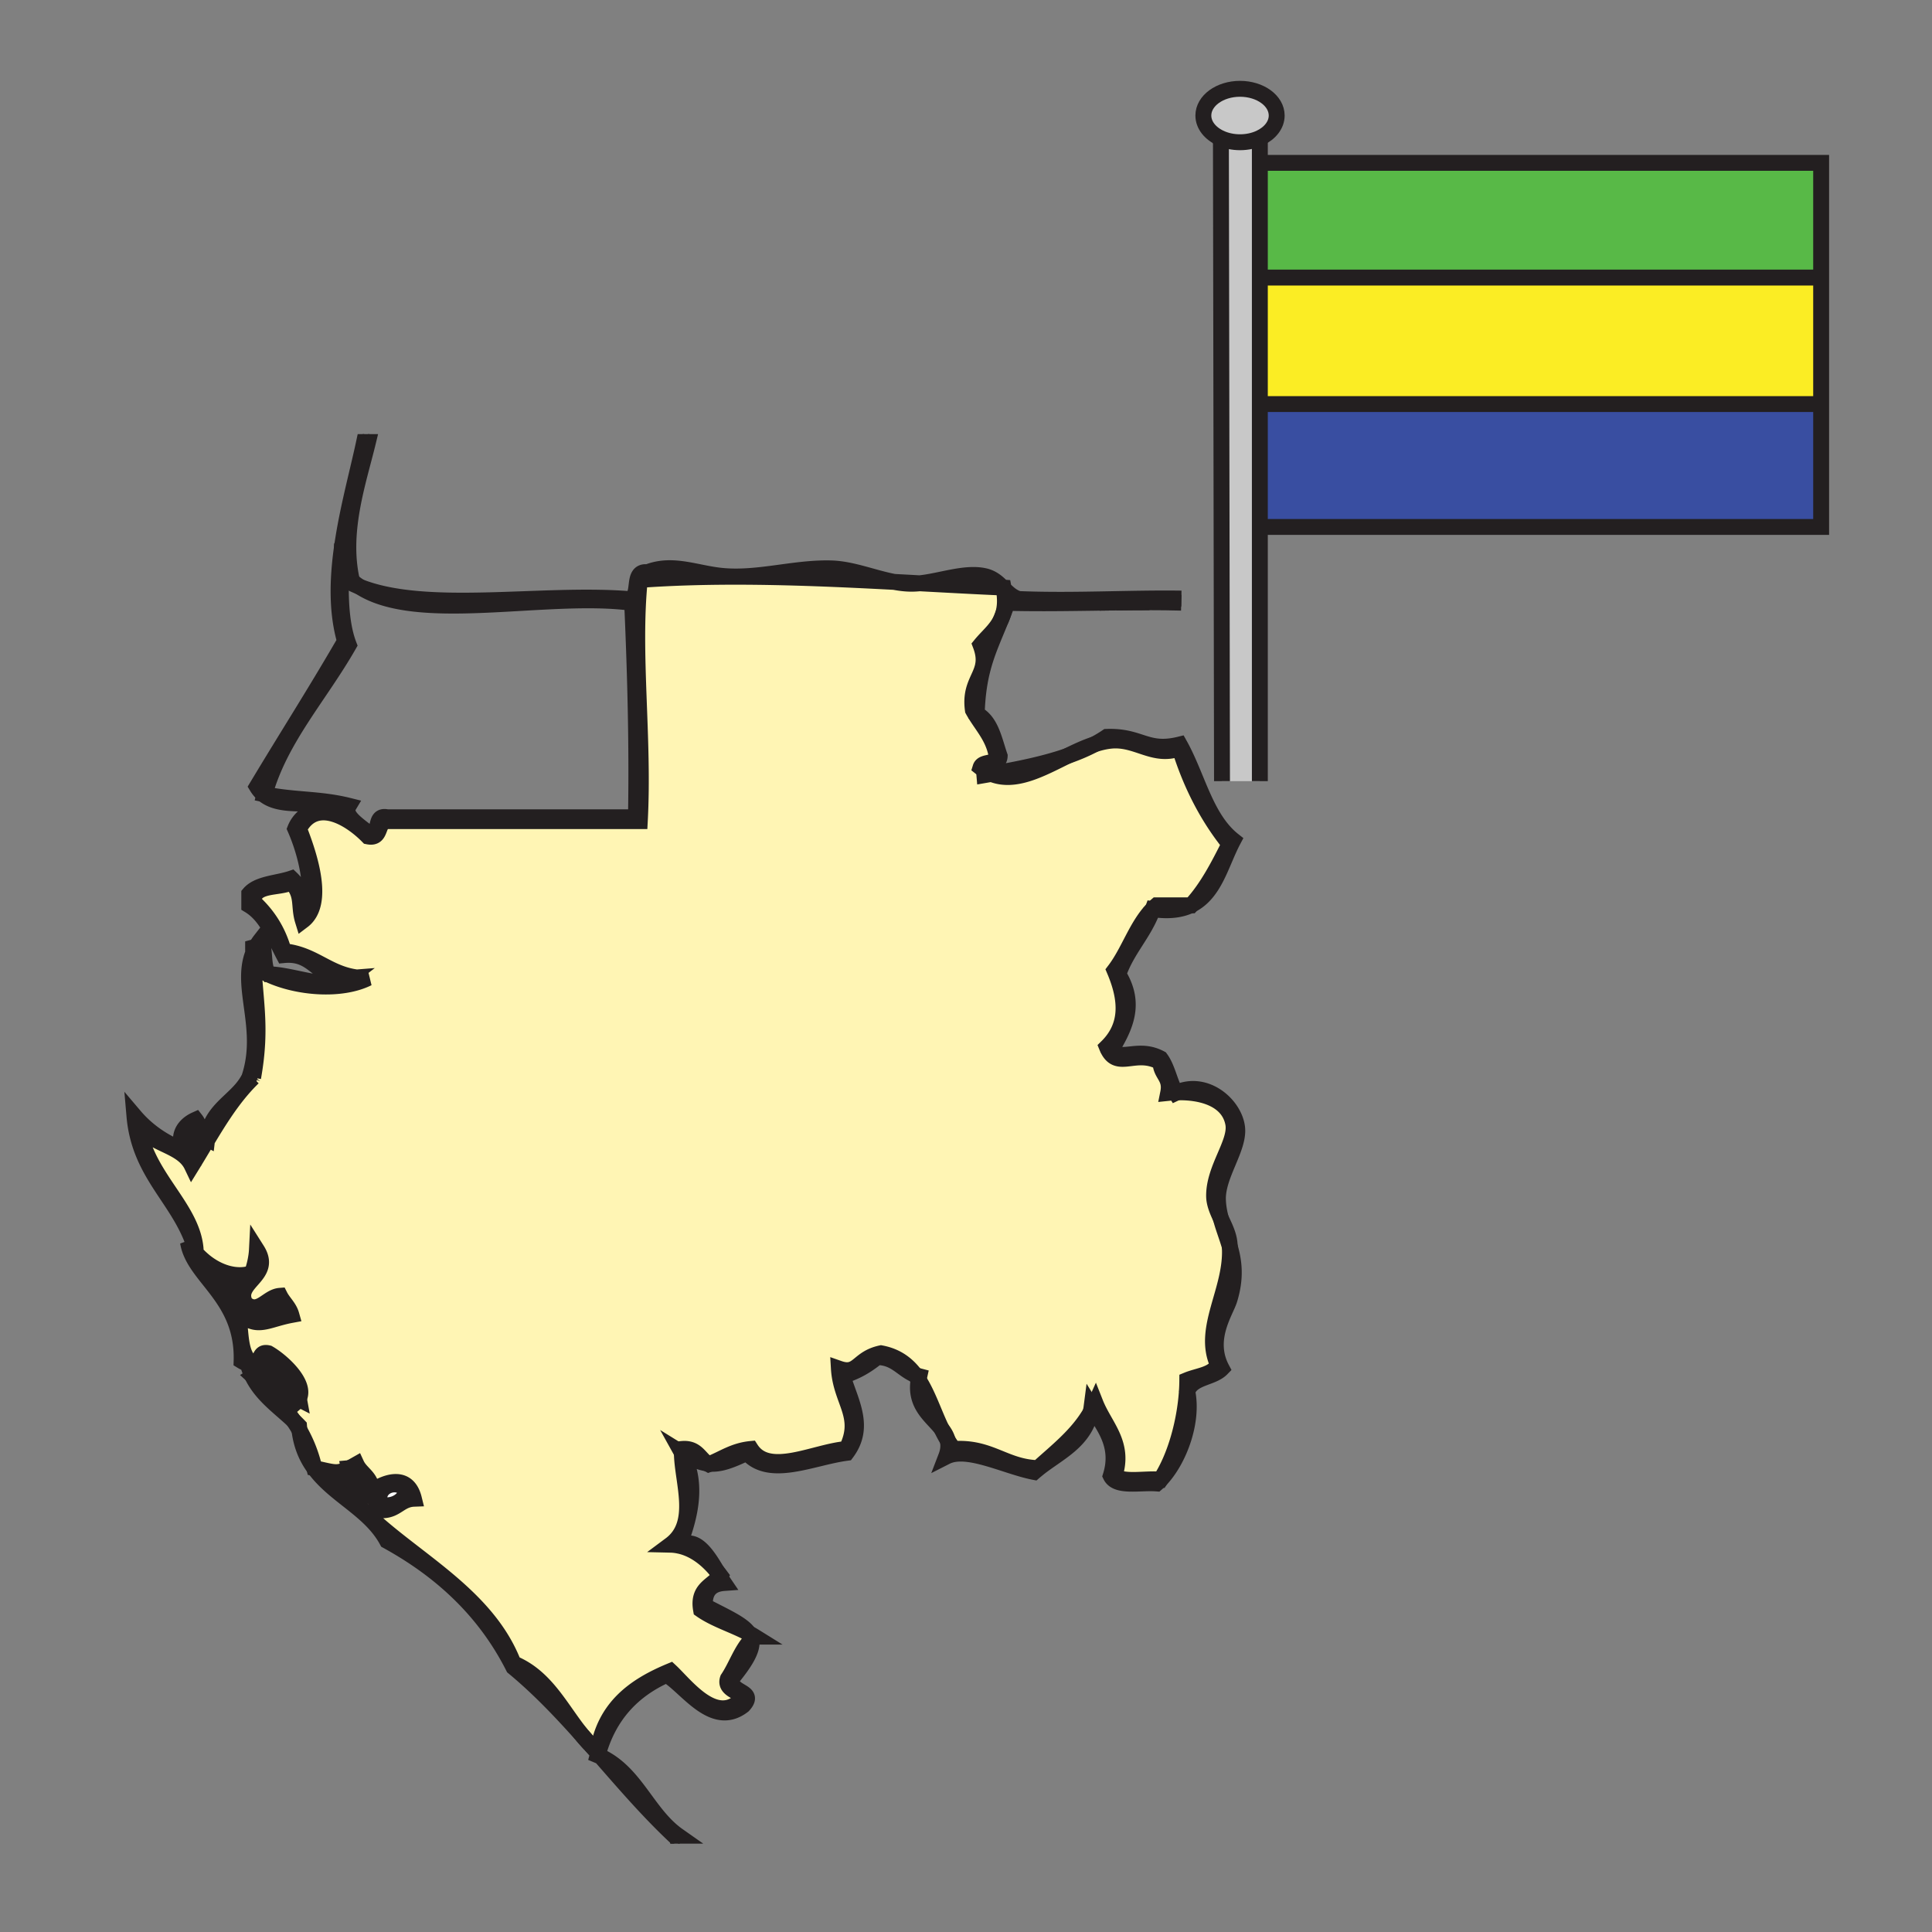 <svg height="850.394" viewBox="0 0 850.394 850.394" width="850.394" xmlns="http://www.w3.org/2000/svg"><rect x="0" y="0" width="850.394" height="850.394" fill="#808080" stroke="none"/><path d="m60.85 494.55c4.59 9.45 19.06 9.03 23.6 18.53 2.37-3.84 4.67-7.75 7.01-11.63 4.6-7.67 9.33-15.2 14.99-21.82a75.28 75.28 0 0 1 4.96-5.3c4.22-23.5.32-34.96.02-54.86.34-.89.76-1.77 1.24-2.64 4.27-.13 1.17 7.11 2.11 10.31 1.05.62 2.17 1.21 3.34 1.75 12.75 5.98 32.05 7.511 43.85 1.62-16.49.2-22.23-10.36-37.08-11.8-2.55-9.24-7.3-16.29-13.48-21.9.47-7.96 11.29-5.57 16.85-8.43 5.29 5.55 3.02 10.24 5.06 16.85.65-.49 1.22-1.05 1.72-1.65 7.69-9.13.06-29.81-3.41-38.79 7.5-14.11 22.7-4.45 30.34 3.37 6.32 1.27 3.67-6.44 8.42-6.74h111.23c1.96-36.65-3.33-73.63 0-106.17 13.81-1 27.98-1.39 42.26-1.39 23.28.01 46.86 1.07 69.71 2.27 2.58.49 5.14.8 7.68.8 1.14 0 2.32-.07 3.52-.19 12.51.67 24.74 1.35 36.52 1.86l.49.49c.91 4.99.58 8.73-.46 11.76-.149.38-.3.76-.46 1.16-.06.14-.11.28-.17.42-2.15 4.7-6.03 7.67-9.11 11.46 1.62 4.25 1.58 7.26.881 9.91-1.421 5.37-5.58 9.23-4.25 18.74 3.38 6.18 8.26 10.85 10.109 18.54 1.78 6.27-5.68 3.31-6.74 6.74.641.51 1.29.96 1.94 1.36-.22.54-.32 1.19-.25 2.01 1.04-.18 2.07-.36 3.1-.54 10.36 4.24 21.891-2.23 33.391-7.89 4.2-1.46 8.189-3.13 11.899-5.11.011 0 .011-.01.021-.01 2.43-.8 4.83-1.37 7.2-1.61 11.479-1.16 18.92 7.69 30.33 3.37 5.079 16.27 12.409 30.28 21.909 42.13-4.84 9.61-9.739 19.17-16.63 26.72-.16.08-.33.16-.49.24h-14.899a22.08 22.08 0 0 0 -1.72 1.65h-.011c-7.199 7.4-10.489 18.72-16.81 27 5.6 13.17 5.92 24.58-3.37 33.7 4.37 10.74 12.4.561 23.6 6.74.091 5.53 4.79 6.45 3.37 13.49 1.061-.11 2.141-.19 3.24-.24.04.08.08.16.13.24.19-.09.391-.181.58-.261 10.83-.29 22.71 2.99 24.7 13.74 1.55 8.38-8.61 19.66-8.43 32.021.05 3.229 1.439 6.439 2.949 9.68 0 .01.011.01.011.02v.011c1.109 4.21 2.72 8.17 3.949 12.439 1.2 18.96-12.609 35.98-5.22 52-2.34 4.4-8.71 4.771-13.49 6.74-.01 1.63-.069 3.32-.189 5.04-.891 13.21-4.95 28.53-11.601 38.77-6.68-.619-16.149 1.551-20.229-1.68 4.64-14.24-4.37-21.75-8.42-32.02-.38.84-.78 1.66-1.2 2.46-.16-.261-.33-.511-.49-.771-.109.84-.26 1.65-.439 2.431-5.83 10.05-14.82 16.96-23.141 24.52l-.01.01c-14.689-.479-20.89-9.439-37.07-8.43-.99-1.23-1.89-2.55-2.72-3.93-.48-1.82-1.45-3.431-2.66-4.96-3.42-7.141-5.97-15.141-10.1-21.561.08-.51.19-1.03.31-1.57-.65-.17-1.26-.38-1.84-.619-3.5-4.66-8.13-8.2-15.01-9.49-10.54 2.27-9.9 9.77-18.54 6.74.87 14.67 10.58 20.97 3.37 35.39-14.18 1.19-34.2 12.3-42.13 0-7.42.71-12.11 4.15-17.9 6.49-.42-.021-.85-.07-1.27-.13-3.53-2.311-4.71-6.971-11.17-6.36-.03.55-.04 1.11-.02 1.69.11 12.779 7.62 31.029-5.03 40.439 1.27.03 2.55.18 3.82.46-.16.42-.31.83-.45 1.23.42-.4.84-.75 1.26-1.051 5.46 1.381 10.84 4.96 15.76 10.931.45.77.89 1.51 1.3 2.22-3.26 4.43-9.86 5.521-8.21 14.86 6.12 4.279 14.16 6.66 20.95 10.279.62.891 1.03 1.841 1.21 2.87-4.51 4.681-6.67 11.7-10.36 17.19-2.19 6.25 10.63 6.03 5.05 10.109-11.15 9.7-23.81-7.409-30.33-13.479-15.88 6.58-28.95 15.979-32.02 35.38-1.12-.95-2.19-1.95-3.21-3-.03-.03-.06-.07-.09-.1-.92-1.04-1.83-2.08-2.78-3.141l-.96-1.08c-9.19-11.3-15.56-25.42-30.04-31.43-14.11-36.45-58.35-51.75-75.83-79.21 9.58.53 14.34 5.88 18.54 11.8 5.94-.24 7.53-4.83 13.48-5.06-2.59-10.49-11.62-8.08-18.54-3.37-.03-6.15-4.79-7.57-6.74-11.8-1.16.66-2.15 1.21-3.04 1.66-.11 0-.22.02-.33.029.01.05.01.101.01.141-5.21 2.62-6.51 1.71-15.18-.141a60.295 60.295 0 0 0 -6.56-16.75c-.07-.58-.13-1.18-.18-1.79-.79-.83-1.61-1.64-2.45-2.42-5.02-7.399-11.29-13.55-17.77-19.49 9.12-5.699 13.31 7.99 18.54 11.801.65-.561 1.14-1.16 1.49-1.79.06.04.13.069.19.1-.02-.11-.04-.21-.07-.31 3.45-6.681-7.72-16.67-13.41-19.91-5.19-1.26-2.05 5.81-8.43 3.37-4.56-4.42-3.56-14.41-5.05-21.91 1.2 1.27 2.31 2.24 3.38 2.97 0 .13 0 .271-.01.41.16-.03.32-.06.48-.1 5.88 3.699 10.44.13 19.74-1.591-.99-3.51-3.54-5.449-5.05-8.43-5.64.43-9.26 8.44-15.17 3.37-5.21-9.46 12.41-11.98 5.05-23.59-.15 2.96-.91 6.84-2.18 10.28 0 0 0 .01-.01.01a.23.23 0 0 1 -.09.03c-.01 0-.02 0-.03.01-6.96 2.14-14.54-.391-20.51-5.13-.62-.511-1.23-1.03-1.82-1.57-.38-.35-.75-.71-1.11-1.08-.38-.38-.74-.77-1.09-1.17-.35-.39-.69-.79-1.01-1.19l-.01-.01c-.04-.05-.08-.09-.11-.14-.12-.15-.25-.311-.37-.47l1.13-.36c.09.26.17.53.25.79-1.27-18.956-22.5-32.546-25.28-55.606z" fill="#fff5b4"/><path d="m801.6 71.68v50.49h-245.56l-.46-50.49z" fill="#58b947"/><path d="m801.6 122.17v55.69h-245.05l-.51-55.69h245.48z" fill="#fbed24"/><path d="m556.81 177.86h244.79v54.08h-244.55l-.5-54.08z" fill="#394ea1"/><path d="m537.4 60.89c-4.631-2.06-7.73-5.79-7.73-10.04 0-6.5 7.23-11.76 16.14-11.76s16.141 5.26 16.141 11.76c0 4.15-2.95 7.8-7.41 9.9-2.521 1.18-5.521 1.86-8.73 1.86-3.081 0-5.961-.62-8.411-1.72z" fill="#c8c8c8"/><path d="m537.88 343.83-.48-282.94c2.449 1.1 5.33 1.72 8.409 1.72 3.21 0 6.21-.68 8.73-1.86v283.08z" fill="#c8c8c8"/><g fill="#fff"><path d="m537.36 536.28c1.609 3.45 3.359 6.93 3.779 10.51.08.65.13 1.29.17 1.93-1.229-4.27-2.839-8.23-3.949-12.44zm-19.23-55.47c12.78-5.579 25.16 5.521 26.38 15.421 1.141 9.159-8.85 21.06-8.42 32.02.11 2.82.59 5.44 1.26 8-1.51-3.24-2.899-6.45-2.949-9.68-.181-12.36 9.979-23.641 8.43-32.021-1.991-10.75-13.871-14.03-24.701-13.74zm6.38-82.56c-.069.08-.149.16-.22.24h-.271c.161-.08.331-.16.491-.24zm-1.91 209.21c4.78-1.97 11.15-2.34 13.49-6.74-7.39-16.02 6.42-33.04 5.22-52 1.86 6.46 2.841 13.61-.17 23.351-1.649 5.359-10.229 17.38-3.37 30.33-4.14 4.279-13.119 3.729-15.17 10.109l-.189-.01c.119-1.72.179-3.41.189-5.04zm-4.47-126.65c-.189.08-.39.171-.58.261-.05-.08-.09-.16-.13-.24.23-.011.47-.021.71-.021z"/><path d="m522.6 612.51c2.74 13.271-3.63 30.16-11.77 38.78l-.021-.021c6.65-10.239 10.71-25.56 11.601-38.77z"/><path d="m480.96 620.03c.42-.8.82-1.62 1.2-2.46 4.05 10.27 13.06 17.779 8.42 32.02 4.08 3.23 13.55 1.061 20.229 1.68l.021.021c-.561.6-1.13 1.16-1.71 1.67-7.3-.57-17.65 1.92-20.22-3.37 4.01-12.961-2.62-21.311-7.94-29.561zm.72-292.38c-3.71 1.98-7.699 3.65-11.899 5.11 3.989-1.97 7.969-3.83 11.899-5.11zm-.72 292.38c-.3.56-.61 1.12-.93 1.66.18-.78.33-1.591.439-2.431.161.261.331.511.491.771zm-.93 1.66c-2.92 12.96-14.141 17.649-22.99 24.68l-.15-.16c8.32-7.56 17.31-14.47 23.14-24.52zm-38.32-363.07c.03.16.06.32.09.47l-.49-.49c.13.01.27.01.4.02zm-.83 13.39c.16-.4.311-.78.46-1.16-.18.52-.38 1.02-.59 1.5.04-.11.09-.23.13-.34zm-4.49 68.64c-1.029.18-2.06.36-3.1.54-.07-.82.03-1.47.25-2.01.94.59 1.89 1.08 2.85 1.47z"/><path d="m416.44 641.16c1.1-2.86 1.18-5.22.65-7.3.83 1.38 1.73 2.699 2.72 3.93 16.18-1.01 22.38 7.95 37.07 8.43l.01-.01.15.16c-.63.5-1.24 1.01-1.84 1.53-12.53-2.42-29.49-11.45-38.76-6.74zm-2.01-12.26c1.21 1.529 2.18 3.14 2.66 4.96-.97-1.58-1.84-3.24-2.66-4.96zm-9.64-372.16c-1.2.12-2.38.19-3.52.19-2.54 0-5.1-.31-7.68-.8 3.76.2 7.49.4 11.2.61zm-.15 349.03c-.12.54-.23 1.061-.31 1.57a37.22 37.22 0 0 0 -1.53-2.189c.58.239 1.19.449 1.84.619zm-75.11 113.08c.9.48 1.79.99 2.64 1.521-.51.42-.99.88-1.43 1.35-.18-1.031-.59-1.981-1.21-2.871zm-12.52-25.44c-.07.1-.14.2-.22.3-.41-.71-.85-1.45-1.3-2.22.52.61 1.02 1.25 1.52 1.92zm-5.69-49.26c.42.06.85.109 1.27.13-.21.08-.42.17-.64.25-.22-.12-.43-.24-.63-.38zm-12.4 36.23c.27.05.54.12.81.18-.42.301-.84.65-1.26 1.051.14-.401.29-.811.45-1.231zm-2.14 127.62c-11.48-10.83-21.81-22.81-32.22-34.72 15.45 7.41 20.47 25.279 33.91 34.72zm-33.48-36.17c.42.479.85.96 1.26 1.45-.48-.24-.98-.46-1.48-.67.07-.26.14-.52.22-.78zm-6.3-7.15c.95 1.061 1.86 2.101 2.78 3.141-1.3-1.32-2.51-2.71-3.68-4.141.3.33.6.67.9 1zm-78.18-108.35c-.67 4.979-8.34 8.02-11.8 5.05-1.48-8.21 9.09-10.48 11.8-5.05zm-23.88-400.63c1.04.92 2.16 1.77 3.35 2.56-1.05-.42-2.07-.86-3.06-1.33-.1-.41-.2-.82-.29-1.23zm-1.07 390.49c-.11.06-.22.119-.32.17 0-.04 0-.091-.01-.141.11-.009.22-.029.33-.029z"/><path d="m161.97 652.96c-2.29 5.39-9.89-6.7-13.49 0-4.99-2.49 5.5-3.01 5.07-6.6.1-.051.21-.11.32-.17 5.41-.45 4.8 5.11 8.1 6.77z"/><path d="m178.82 656.33c-2.71-5.43-13.28-3.16-11.8 5.05 3.46 2.97 11.13-.07 11.8-5.05zm-8.43 21.91c-7.48-13.87-23.04-19.65-32.05-32l.03-.021c8.67 1.851 9.97 2.761 15.18.141.43 3.59-10.06 4.109-5.07 6.6 3.6-6.7 11.2 5.39 13.49 0-3.3-1.66-2.69-7.22-8.1-6.77.89-.45 1.88-1 3.04-1.66 1.95 4.229 6.71 5.649 6.74 11.8 6.92-4.71 15.95-7.12 18.54 3.37-5.95.229-7.54 4.819-13.48 5.06-4.2-5.92-8.96-11.27-18.54-11.8 17.48 27.46 61.72 42.76 75.83 79.21 14.48 6.01 20.85 20.13 30.04 31.43-9.41-10.529-19.13-20.729-30.04-29.75-12.44-24.63-31.68-42.47-55.61-55.61z"/><path d="m138.37 646.22-.03.021c-3.28-4.49-5.69-9.84-6.53-16.771a60.282 60.282 0 0 1 6.56 16.75zm-6.81-30.65c.03.1.05.199.07.31-.06-.03-.13-.06-.19-.1.05-.07.08-.14.12-.21zm.07 12.11c.05.61.11 1.21.18 1.79-.83-1.45-1.71-2.85-2.63-4.21.84.78 1.66 1.59 2.45 2.42zm-15.37-277.81c-1.21-.94-2.27-2.13-3.17-3.62 14.27-23.74 25.2-40.67 38.76-64.04-8.01-27.87 3.04-62.31 8.43-87.63h1.69c-4.21 17.4-12.02 39.49-7.03 61.12a26.529 26.529 0 0 1 -4.77-5.51c-.47 12.83-.06 24.78 3.37 33.7-12.86 22.52-30.28 41.22-37.08 65.73zm-3.59 66.96c.6-1.07 1.3-2.13 2.11-3.17 2.2 3.97.71 11.64 3.37 15.16l-.03.069c-1.17-.54-2.29-1.13-3.34-1.75-.94-3.199 2.16-10.439-2.11-10.309z"/><path d="m111.43 419.47c-.01-.8-.02-1.61-.02-2.44.48-.13.9-.19 1.26-.2-.48.87-.9 1.75-1.24 2.64zm13.46.93c-4.27-8.09-7.49-17.23-15.17-21.91v-5.06c3.86-4.56 12.24-4.61 18.54-6.74 5.37 5.13 5.62 10.94 6.74 16.86l.04.03c-.5.6-1.07 1.16-1.72 1.65-2.04-6.61.23-11.3-5.06-16.85-5.56 2.86-16.38.47-16.85 8.43 6.18 5.61 10.93 12.66 13.48 21.9 14.85 1.44 20.59 12 37.08 11.8-11.8 5.891-31.1 4.36-43.85-1.62l.03-.069c11.81.3 27.6 7.71 35.39 1.689-14.02 1.1-14.38-11.46-28.65-10.11zm-13.48 185.37c6.48 5.94 12.75 12.091 17.77 19.49-6.41-6.04-13.83-11.08-17.98-19.38z"/><path d="m111.2 605.88c-.56-1.1-1.05-2.26-1.48-3.479.42-.061.82-.11 1.22-.141.12-.02.24-.029.36-.04 12.17-.93 12.68 9.8 20.14 13.561-.35.63-.84 1.229-1.49 1.79-5.23-3.811-9.42-17.5-18.54-11.801zm-.29-45.44c.02-.011.04-.011.06-.021-.06.03-.07.03-.07.03.01.001.01-.009.01-.009zm-2.39 19.96c-.16.04-.32.069-.48.1.01-.14.01-.28.01-.41.16.12.31.22.47.31zm-2.26-100.94c1.32-1.54 2.51-3.21 3.46-5.13 7.19-21.58-4.31-39.73 1.71-54.86.3 19.9 4.2 31.36-.02 54.86a75.28 75.28 0 0 0 -4.96 5.3z"/><path d="m108.05 580.09c-.01-2.68-2.06-3.3-1.7-6.34 5.56 10.77 16.64-9.34 18.54 3.37-7.87 2.36-8.61 1.78-16.37 3.28-.16-.09-.31-.19-.47-.31zm-1.6-100.46c-5.66 6.62-10.39 14.15-14.99 21.82l-.27-.16c1.27-11.021 9.37-15.22 15.07-21.83zm-22 28.4c-3.93-3.37-4.14-10.521 0-13.48 4.96 2.33 3.71 10.93 0 13.48zm.67 42.17c.03.05.07.09.11.14-.03-.04-.07-.09-.11-.14z"/><path d="m85.12 550.2c.04.05.08.1.11.14l.01.01c.33.41.66.801 1.01 1.19.35.4.71.79 1.09 1.17.36.37.73.73 1.11 1.08.59.54 1.2 1.06 1.82 1.57 5.99 4.779 13.55 7.33 20.29 5.199-4.33 1.471-9.03 2.58-12.63 4.771 5.89 7.07 10.44 1.939 12.97-4.88 0 0 .01 0 .07-.03-.02.01-.04.01-.06.021 1.27-3.44 2.03-7.32 2.18-10.28 7.36 11.609-10.26 14.13-5.05 23.59 5.91 5.07 9.53-2.94 15.17-3.37 1.51 2.98 4.06 4.92 5.05 8.43-9.3 1.721-13.86 5.29-19.74 1.591 7.76-1.5 8.5-.92 16.37-3.28-1.9-12.71-12.98 7.399-18.54-3.37-.36 3.04 1.69 3.66 1.7 6.34-1.07-.729-2.18-1.7-3.38-2.97 1.49 7.5.49 17.49 5.05 21.91 6.38 2.439 3.24-4.63 8.43-3.37 5.69 3.24 16.86 13.229 13.41 19.91-1.6-7.261-5.61-12.101-10.04-16.54-4.51-2.4-6.59 1.17-10.31 1.43-.15.01-.3.021-.45.021-1.24 0-2.67-.381-4.41-1.45.8-28.141-21.05-36.641-23.59-52.24.6 1.01 1.27 1.99 1.99 2.94.12.157.25.317.37.467z"/><path d="m84.45 494.55c-4.14 2.96-3.93 10.11 0 13.48 3.71-2.55 4.96-11.15 0-13.48zm0 18.53c-4.54-9.5-19.01-9.08-23.6-18.53 2.78 23.061 24.01 36.65 25.28 55.61-.08-.26-.16-.53-.25-.79-6.69-21.601-24.47-32.13-26.71-58.19 5.67 6.681 12.99 11.721 21.9 15.16-3.5-6.31-.03-11.21 5.06-13.479 1.97 2.52 2.1 6.89 5.06 8.43l.27.16c-2.34 3.879-4.64 7.789-7.01 11.629z"/></g><g fill="none" stroke="#231f20" stroke-width="7"><path d="m555.58 71.68h246.02v160.26h-244.55m-19.65-171.05c-4.631-2.06-7.73-5.79-7.73-10.04 0-6.5 7.23-11.76 16.14-11.76s16.141 5.26 16.141 11.76c0 4.15-2.95 7.8-7.41 9.9-2.521 1.18-5.521 1.86-8.73 1.86-3.081 0-5.961-.62-8.411-1.72z"/><path d="m537.4 60.57v.32l.48 282.94m16.66-283.85v283.85m.58-221.66h246.4m-244.71 55.69h243.87m-309.33 87.34c9.78-.13 19.36-.18 28.591.07m-35.951.02 6.81-.09m-192.33 542.8h.72m-4.23 0h1.82m-137.14-613.42h.64m2.33 0h-.64"/><path d="m440.75 272.35c.21-.48.41-.98.59-1.5 1.04-3.03 1.37-6.77.46-11.76-.03-.15-.06-.31-.09-.47-.13-.01-.27-.01-.4-.02-11.779-.51-24.01-1.19-36.52-1.86-3.71-.21-7.44-.41-11.2-.61-22.85-1.2-46.43-2.26-69.71-2.27-14.28 0-28.45.39-42.26 1.39-3.33 32.54 1.96 69.52 0 106.17h-111.23c-4.75.3-2.1 8.01-8.42 6.74-7.64-7.82-22.84-17.48-30.34-3.37 3.47 8.98 11.1 29.66 3.41 38.79-.5.6-1.07 1.16-1.72 1.65-2.04-6.61.23-11.3-5.06-16.85-5.56 2.86-16.38.47-16.85 8.43 6.18 5.61 10.93 12.66 13.48 21.9 14.85 1.44 20.59 12 37.08 11.8-11.8 5.891-31.1 4.36-43.85-1.62-1.17-.54-2.29-1.13-3.34-1.75-.94-3.2 2.16-10.439-2.11-10.31-.36.01-.78.07-1.26.2 0 .83.01 1.64.02 2.44.3 19.9 4.2 31.36-.02 54.86a75.28 75.28 0 0 0 -4.96 5.3c-5.66 6.62-10.39 14.15-14.99 21.82-2.34 3.88-4.64 7.79-7.01 11.63-4.54-9.5-19.01-9.08-23.6-18.53 2.78 23.061 24.01 36.65 25.28 55.61-.08-.26-.16-.53-.25-.79-6.69-21.601-24.47-32.13-26.71-58.19 5.67 6.681 12.99 11.721 21.9 15.16-3.5-6.31-.03-11.21 5.06-13.479 1.97 2.52 2.1 6.89 5.06 8.43 1.27-11.021 9.37-15.22 15.07-21.83 1.32-1.54 2.51-3.21 3.46-5.13 7.19-21.58-4.31-39.73 1.71-54.86.34-.89.76-1.77 1.24-2.64.6-1.07 1.3-2.13 2.11-3.17 2.2 3.97.71 11.64 3.37 15.16 11.81.3 27.6 7.71 35.39 1.689-14.02 1.101-14.38-11.46-28.65-10.11-4.27-8.09-7.49-17.23-15.17-21.91v-5.06c3.86-4.56 12.24-4.61 18.54-6.74 5.37 5.13 5.62 10.94 6.74 16.86 3.84-12.61-.75-28.94-5.05-38.76 3.1-7.96 14.59-12.48 21.9-6.75-8.45-8.05-26.18-.76-35.59-8.17-1.21-.94-2.27-2.13-3.17-3.62 14.27-23.74 25.2-40.67 38.76-64.04-8.01-27.87 3.04-62.31 8.43-87.63h1.69c-4.21 17.4-12.02 39.49-7.03 61.12.09.41.19.82.29 1.23.99.47 2.01.91 3.06 1.33 29.48 11.74 80.03 2.43 118.27 5.41 6.25-.49.76-12.72 8.43-11.79 11.41-4.47 21.89.76 33.7 1.68 1.73.14 3.46.2 5.19.2 14.01 0 27.81-3.97 42-3.57 9.2.26 18.52 4.21 27.71 5.94 2.58.49 5.14.8 7.68.8 1.14 0 2.32-.07 3.52-.19 9.28-.95 20.01-5.05 28.5-3.18 3.61.79 5.87 2.91 8.02 5.04l.49.49c1.92 1.92 3.84 3.77 6.65 4.58 24.1.99 48.939-.54 71.55-.2"/><path d="m481.68 327.65c-3.93 1.28-7.91 3.14-11.899 5.11-11.5 5.66-23.03 12.13-33.391 7.89-.96-.39-1.909-.88-2.85-1.47-.65-.4-1.3-.85-1.94-1.36 1.061-3.43 8.521-.47 6.74-6.74-1.85-7.69-6.729-12.36-10.109-18.54-1.33-9.51 2.829-13.37 4.25-18.74.699-2.65.739-5.66-.881-9.91 3.08-3.79 6.96-6.76 9.11-11.46m96.64 263.82c-1.51-3.24-2.899-6.45-2.949-9.68-.181-12.36 9.979-23.641 8.43-32.021-1.99-10.75-13.87-14.03-24.7-13.74-.24 0-.479.011-.71.021-1.1.05-2.18.13-3.24.24 1.42-7.04-3.279-7.96-3.37-13.49-11.199-6.18-19.229 4-23.6-6.74 9.29-9.12 8.97-20.53 3.37-33.7 6.32-8.28 9.61-19.6 16.81-27h.011a22.08 22.08 0 0 1 1.72-1.65h15.17c.07-.08.15-.16.22-.24 6.891-7.55 11.79-17.11 16.63-26.72-9.5-11.85-16.83-25.86-21.909-42.13-11.41 4.32-18.851-4.53-30.33-3.37-2.37.24-4.771.81-7.2 1.61m-221.833 440.28c1.02 1.05 2.09 2.05 3.21 3 3.07-19.4 16.14-28.8 32.02-35.38 6.52 6.07 19.18 23.18 30.33 13.479 5.58-4.079-7.24-3.859-5.05-10.109 3.69-5.49 5.85-12.51 10.36-17.19.44-.47.92-.93 1.43-1.35a45.91 45.91 0 0 0 -2.64-1.521c-6.79-3.619-14.83-6-20.95-10.279-1.65-9.34 4.95-10.431 8.21-14.86.08-.1.15-.2.22-.3-.5-.67-1-1.311-1.52-1.92-4.92-5.971-10.3-9.55-15.76-10.931-.27-.06-.54-.13-.81-.18-1.27-.28-2.55-.43-3.82-.46 12.65-9.41 5.14-27.66 5.03-40.439-.02-.58-.01-1.141.02-1.69 6.46-.61 7.64 4.05 11.17 6.36.2.14.41.26.63.38.22-.08.43-.17.64-.25 5.79-2.34 10.48-5.78 17.9-6.49 7.93 12.3 27.95 1.19 42.13 0 7.21-14.42-2.5-20.72-3.37-35.39 8.64 3.029 8-4.471 18.54-6.74 6.88 1.29 11.51 4.83 15.01 9.49.54.71 1.04 1.439 1.53 2.189 4.13 6.42 6.68 14.42 10.1 21.561.82 1.72 1.69 3.38 2.66 4.96.83 1.38 1.73 2.699 2.72 3.93 16.18-1.01 22.38 7.95 37.07 8.43l.01-.01c8.32-7.56 17.311-14.47 23.141-24.52.319-.54.63-1.101.93-1.66.42-.8.82-1.62 1.2-2.46 4.05 10.27 13.06 17.779 8.42 32.02 4.08 3.23 13.55 1.061 20.229 1.68 6.65-10.239 10.71-25.56 11.601-38.77.12-1.72.18-3.41.189-5.04 4.78-1.97 11.15-2.34 13.49-6.74-7.39-16.02 6.42-33.04 5.22-52-.04-.64-.09-1.279-.17-1.93-.42-3.58-2.17-7.06-3.779-10.51m-281.261 227.4c1.17 1.431 2.38 2.82 3.68 4.141m-105.91-121.631c.89-.45 1.88-1 3.04-1.66 1.95 4.229 6.71 5.649 6.74 11.8 6.92-4.71 15.95-7.12 18.54 3.37-5.95.229-7.54 4.819-13.48 5.06-4.2-5.92-8.96-11.27-18.54-11.8 17.48 27.46 61.72 42.76 75.83 79.21 14.48 6.01 20.85 20.13 30.04 31.43m-145.13-203.16c1.27-3.44 2.03-7.32 2.18-10.28 7.36 11.609-10.26 14.13-5.05 23.59 5.91 5.07 9.53-2.94 15.17-3.37 1.51 2.98 4.06 4.92 5.05 8.43-9.3 1.721-13.86 5.29-19.74 1.591-.16-.091-.31-.19-.47-.311-1.07-.729-2.18-1.7-3.38-2.97 1.49 7.5.49 17.49 5.05 21.91 6.38 2.439 3.24-4.63 8.43-3.37 5.69 3.24 16.86 13.229 13.41 19.91-.04.069-.07.14-.12.21-.35.63-.84 1.229-1.49 1.79-5.23-3.811-9.42-17.5-18.54-11.801 6.48 5.94 12.75 12.091 17.77 19.49.92 1.36 1.8 2.76 2.63 4.21a60.295 60.295 0 0 1 6.56 16.75c8.67 1.851 9.97 2.761 15.18.141"/><path d="m110.56 560.56c-4.33 1.471-9.03 2.58-12.63 4.771 5.89 7.07 10.44 1.939 12.97-4.88m0-.001s.01 0 .51-.181a6.46 6.46 0 0 1 -.44.15c-.02.01-.04.01-.06.021"/><path d="m505.98 265.1c-4.811-.01-9.69.04-14.631.1h-.55l-6.81.09c-2.46.04-4.931.07-7.41.1-10.96.15-22.08.24-33.18-.03a177.763 177.763 0 0 1 -2.521 6.65c-.06.14-.11.28-.149.39 0 0-.011.01-.021.03-3.1 7.75-6 13.88-8.02 21.43-1.5 5.59-2.511 11.97-2.771 20.37 6.29 3.26 7.66 11.44 10.11 18.54-.17 4.13-5.261 3.34-6.49 6.41-.22.54-.32 1.19-.25 2.01 1.04-.18 2.07-.36 3.1-.54 11.7-2.06 23.181-4.34 33.391-7.89 4.2-1.46 8.189-3.13 11.92-5.12-.01 0-.01.01 0 0 1.92-1.02 3.76-2.11 5.51-3.3 14.95-.51 17.44 6.96 32.021 3.37 7.869 14.04 11.369 32.45 23.6 42.13-5.4 10.18-8.021 23.13-18.32 28.41-.16.08-.33.16-.49.24-4.119 1.97-9.439 2.74-16.579 1.69-3.86 10.74-11.44 17.77-15.171 28.64 7.94 12.93 3.11 23.14-3.369 33.71 5.1 4.66 12.229-1.8 21.909 3.37 3.051 4.13 4.03 10.33 6.61 14.93.04.08.08.16.13.24.19-.09.391-.181.58-.261 12.78-5.579 25.16 5.521 26.38 15.421 1.141 9.159-8.85 21.06-8.42 32.02.11 2.82.59 5.44 1.26 8 0 .01.011.01.011.02v.011c1.109 4.21 2.72 8.17 3.949 12.439 1.86 6.46 2.841 13.61-.17 23.351-1.649 5.359-10.229 17.38-3.37 30.33-4.14 4.279-13.119 3.729-15.17 10.109 2.74 13.271-3.63 30.16-11.77 38.78-.561.6-1.13 1.16-1.71 1.67-7.3-.57-17.65 1.92-20.22-3.37 4.01-12.96-2.62-21.31-7.94-29.56-.16-.261-.33-.511-.49-.771-.109.84-.26 1.65-.439 2.431-2.92 12.96-14.141 17.649-22.99 24.68-.63.5-1.24 1.01-1.84 1.53-12.53-2.42-29.49-11.45-38.76-6.74 1.1-2.86 1.18-5.22.65-7.3-.48-1.82-1.45-3.431-2.66-4.96-4.4-5.631-11.95-10.33-10.1-21.561.08-.51.19-1.03.31-1.57-.65-.17-1.26-.38-1.84-.619-5.8-2.36-8.62-7.721-16.7-7.801-6.96 5.61-11.05 6.761-15.17 8.42 3.54 11.551 10.22 22.33 1.69 33.711-15.34 2.06-34.01 11.329-43.82 0-6.88 3.27-11.49 5.079-16.21 4.8-.42-.021-.85-.07-1.27-.13-3.3-.46-6.76-1.94-11.17-4.67 8.19 14.76 2.32 31.14-1.23 40.899-.16.42-.31.83-.45 1.23.42-.4.84-.75 1.26-1.051 6.31-4.409 11.7 4.011 15.76 10.931.45.77.89 1.51 1.3 2.22.68 1.15 1.31 2.2 1.9 3.07-5.75.42-8.75 3.6-8.42 10.109 9.68 5.03 16.53 8.021 19.26 11.96.62.891 1.03 1.841 1.21 2.87.67 3.891-1.94 8.99-8.68 17.19-.93 6.58 11.1 5.25 5.06 11.79-13.29 10.319-24.91-8.271-33.71-13.48-14.92 6.65-25.37 17.78-30.11 34.61-.08.26-.15.52-.22.78.5.21 1 .43 1.48.67 15.45 7.41 20.47 25.279 33.91 34.72h-1.69c-11.48-10.83-21.81-22.81-32.22-34.72-.41-.49-.84-.971-1.26-1.45-1.11-1.28-2.23-2.55-3.43-3.91-.03-.03-.06-.07-.09-.1-.92-1.04-1.83-2.08-3.74-4.221.32.36.64.721 0 0-9.41-10.529-19.13-20.729-30.04-29.75-12.44-24.63-31.68-42.47-55.61-55.609-7.48-13.87-23.04-19.65-32.05-32-3.28-4.49-5.69-9.84-6.53-16.771-.07-.58-.13-1.18-.18-1.79-.79-.83-1.61-1.64-2.45-2.42-6.41-6.04-13.83-11.08-17.98-19.38-.56-1.1-1.05-2.26-1.48-3.479.42-.061.82-.11 1.22-.141.12-.02.24-.029.36-.04 12.17-.93 12.68 9.8 20.14 13.561.06.04.13.069.19.1-.02-.11-.04-.21-.07-.31-1.6-7.261-5.61-12.101-10.04-16.54-4.51-2.4-6.59 1.17-10.31 1.43-.15.01-.3.021-.45.021-1.24 0-2.67-.381-4.41-1.45.8-28.141-21.05-36.641-23.59-52.24.6 1.01 1.27 1.99 1.99 2.94.12.159.25.319.37.47.04.05.08.1.11.14l.01.01c.33.41.66.801 1.01 1.19.35.4.71.79 1.09 1.17.36.37.73.73 1.11 1.08.59.54 1.2 1.06 1.82 1.57 5.97 4.739 13.55 7.27 20.51 5.13.01-.01.02-.01.12-.04-.04.02-.07.03-.1.04 0 0 .01-.01 0 0h-.02c-.01.01-.01.01.02 0m44.14-304.789a26.529 26.529 0 0 1 -4.77-5.51c-.47 12.83-.06 24.78 3.37 33.7-12.86 22.52-30.28 41.22-37.08 65.73 13.01 2.69 24.25 1.84 37.08 5.05-2.34 3.92 2.81 7.5 8.43 11.8 6.44 1.38 1.98-8.12 8.42-6.74h109.54c.55-32.57-.33-63.71-1.68-94.37-37.31-5.05-94.42 9.7-119.96-7.1a30.52 30.52 0 0 1 -3.35-2.56z"/><path d="m178.82 656.33c-2.71-5.43-13.28-3.16-11.8 5.05 3.46 2.97 11.13-.07 11.8-5.05zm-70.3-75.93c7.76-1.5 8.5-.92 16.37-3.28-1.9-12.71-12.98 7.399-18.54-3.37-.36 3.04 1.69 3.66 1.7 6.34 0 .13 0 .271-.01.41.16-.03.32-.06.48-.1zm-24.07-85.85c-4.14 2.96-3.93 10.11 0 13.48 3.71-2.55 4.96-11.15 0-13.48zm69.1 151.81c0-.04 0-.091-.01-.141.11-.01.22-.029.33-.029 5.41-.45 4.8 5.109 8.1 6.77-2.29 5.39-9.89-6.7-13.49 0-4.99-2.49 5.5-3.01 5.07-6.6z"/></g><path d="m0 0h850.394v850.394h-850.394z" fill="none"/></svg>